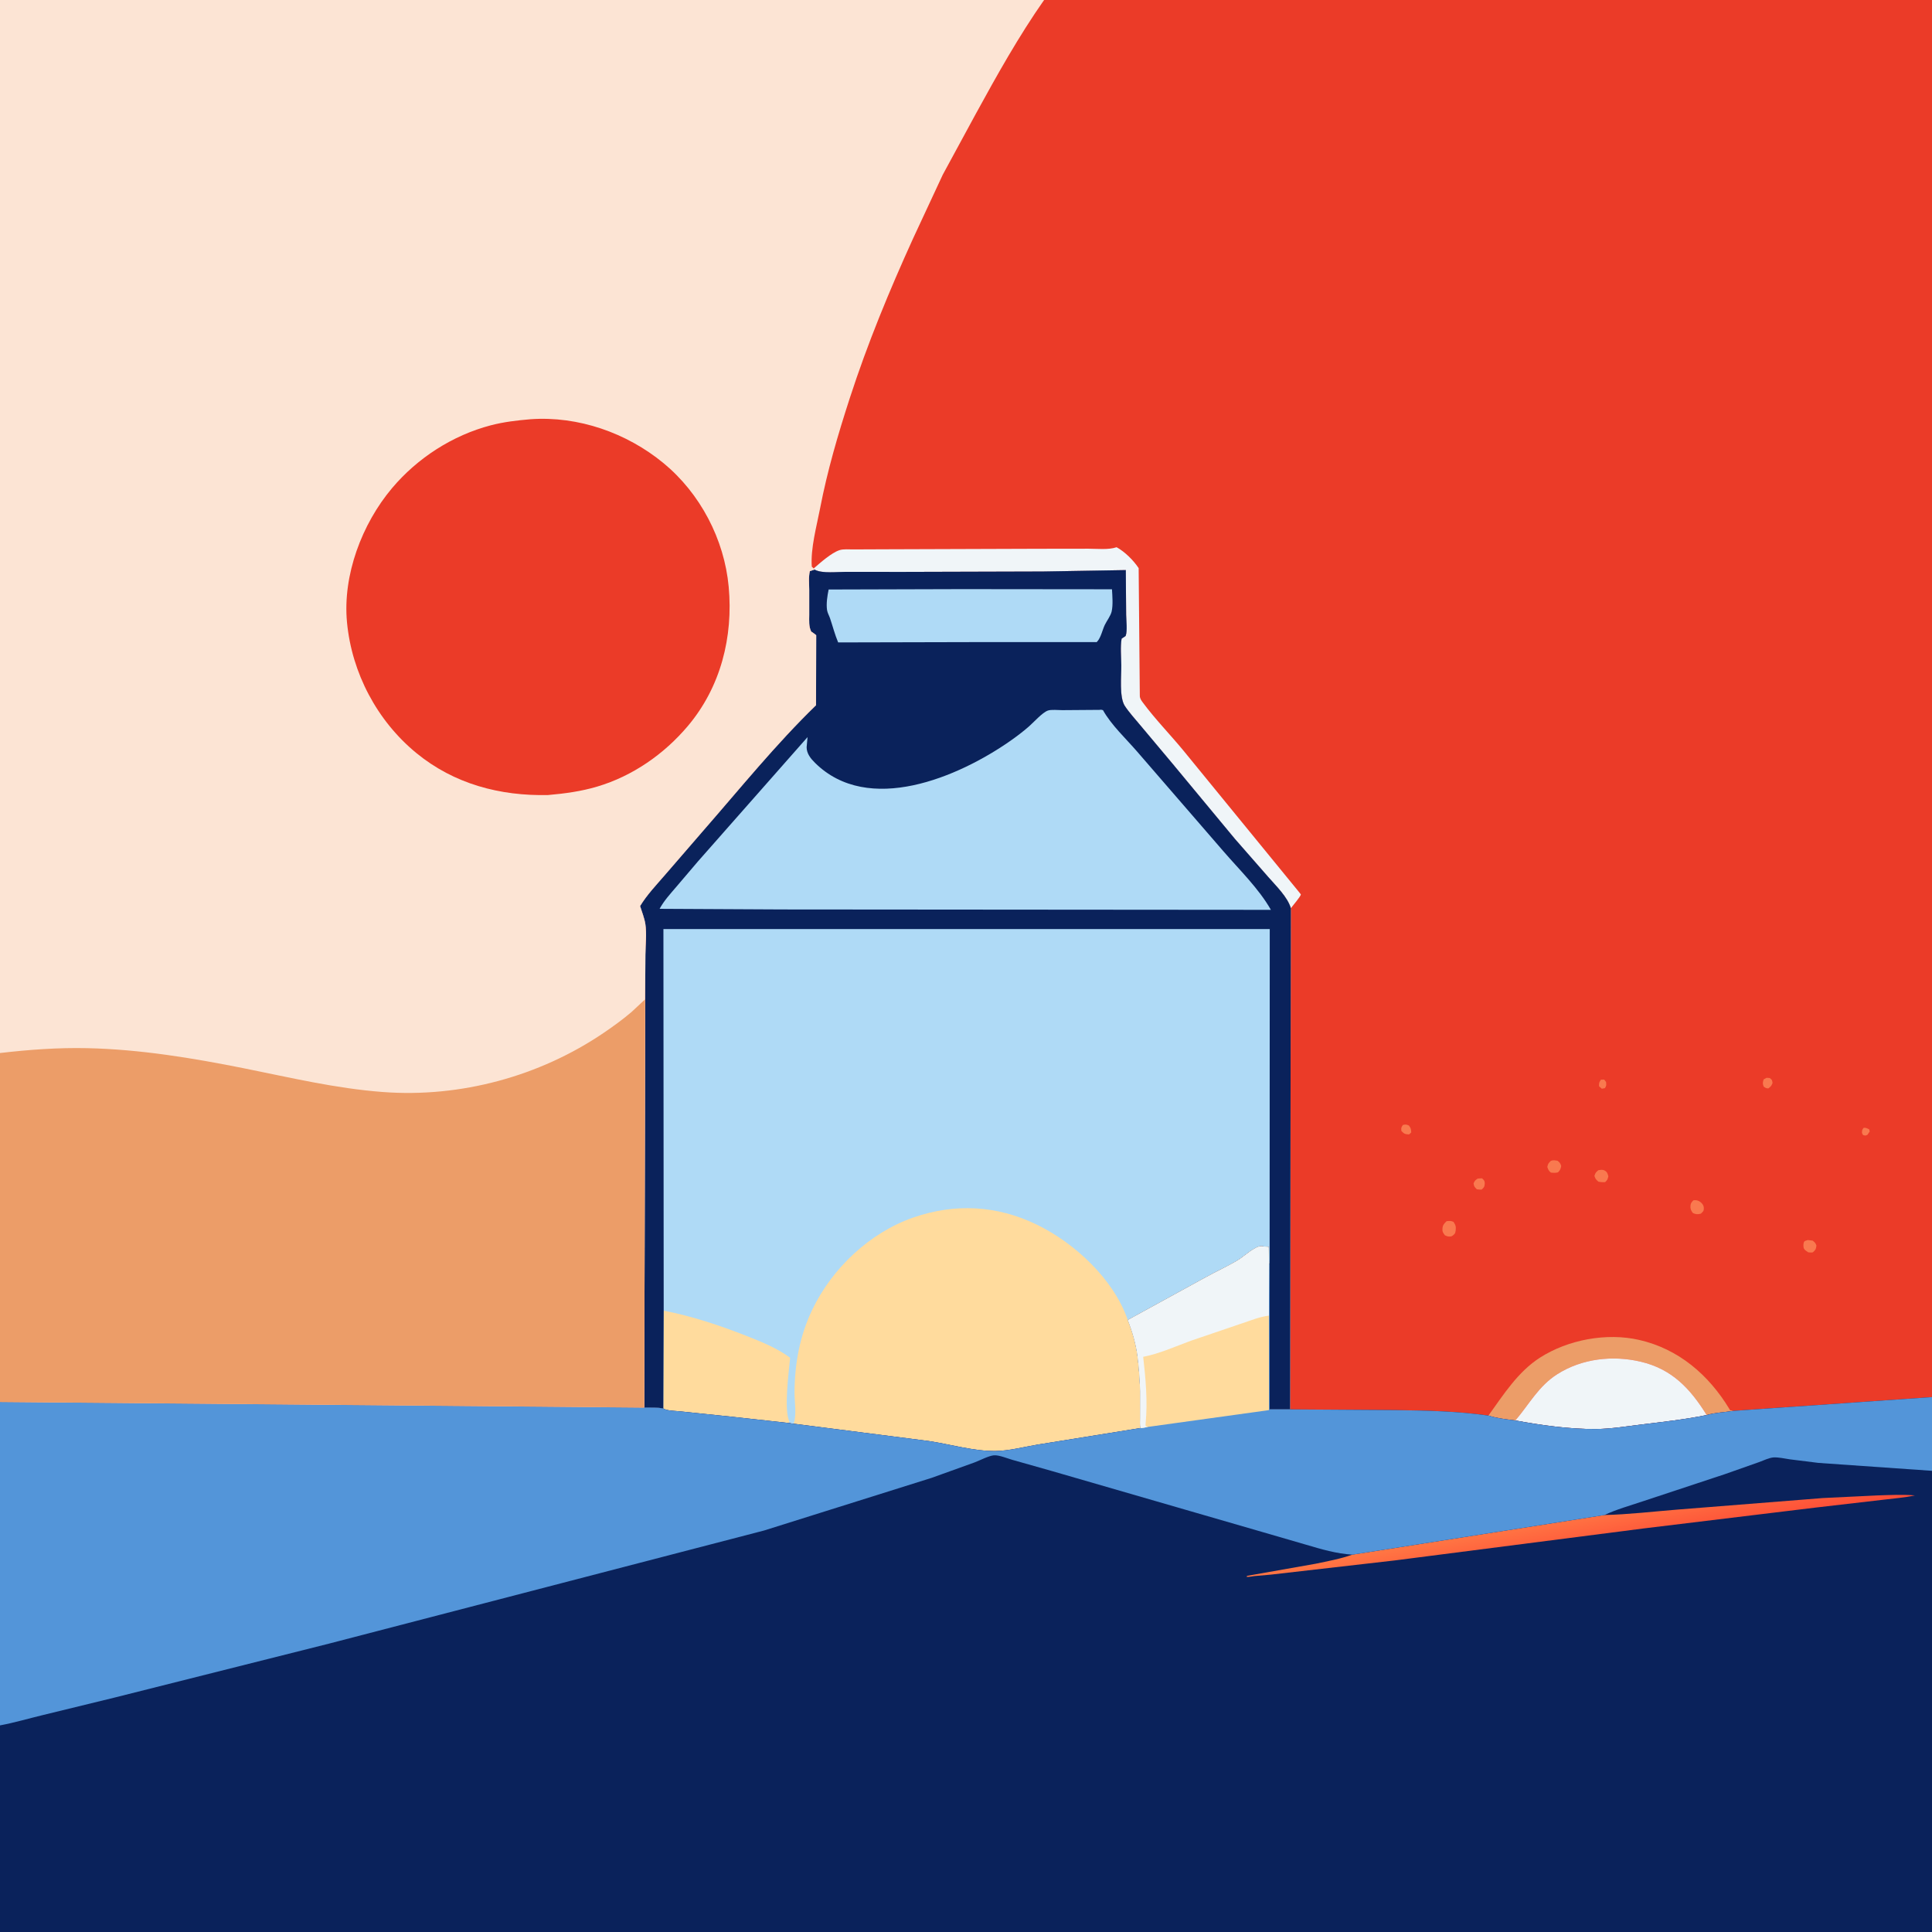 <svg version="1.1" xmlns="http://www.w3.org/2000/svg" style="display: block;" viewBox="0 0 2048 2048" width="768" height="768">
<rect x="0" y="0" width="2048" height="2048" fill="#333333" stroke="none"/>
<defs>
	<linearGradient id="Gradient1" gradientUnits="userSpaceOnUse" x1="1691.47" y1="1643.73" x2="1683.81" y2="1602.39">
		<stop class="stop0" offset="0" stop-opacity="1" stop-color="rgb(254,79,55)"/>
		<stop class="stop1" offset="1" stop-opacity="1" stop-color="rgb(255,119,68)"/>
	</linearGradient>
</defs>
<path transform="translate(0,0)" fill="rgb(235,59,40)" d="M -0 1116.25 L -0 -0 L 1106.78 0 L 2048 0 L 2048 1480.97 L 2048 1559.13 L 2048 2048 L -0 2048 L 0 1828.98 L 0 1486.15 L -0 1116.25 z"/>
<path transform="translate(0,0)" fill="rgb(249,121,79)" d="M 1975.62 1195.5 C 1978.05 1195.29 1979.39 1196.18 1981.5 1197.23 L 1981.96 1199.5 L 1979.5 1203 C 1977.25 1204 1977.25 1203.86 1974.87 1203.17 L 1973.76 1201 C 1973.91 1198.04 1973.74 1197.74 1975.62 1195.5 z"/>
<path transform="translate(0,0)" fill="rgb(249,121,79)" d="M 1697.06 1144.5 L 1700.5 1144.42 L 1702.5 1146.94 C 1702.77 1150.32 1703.03 1150.68 1701.26 1153.5 L 1698 1154.09 L 1695.06 1151.5 C 1695.03 1147.83 1695.01 1147.52 1697.06 1144.5 z"/>
<path transform="translate(0,0)" fill="rgb(249,121,79)" d="M 1487.11 1192.5 C 1490.27 1191.87 1490.54 1191.85 1493.5 1193.11 C 1495.64 1195.82 1495.78 1197.05 1495.95 1200.5 L 1493.76 1202.5 L 1493.19 1202.53 C 1488.95 1202.25 1488.36 1201.76 1485.5 1198.82 C 1485.2 1195.44 1485.28 1195.38 1487.11 1192.5 z"/>
<path transform="translate(0,0)" fill="rgb(249,121,79)" d="M 1872.67 1142.5 L 1876 1142.74 C 1878.57 1144.79 1878.42 1144.75 1878.98 1148 C 1877.64 1151.22 1877.3 1151.67 1874.5 1153.76 C 1872.16 1153.67 1871.35 1153.18 1869.5 1151.77 C 1868.27 1148.21 1868.58 1147.73 1869.5 1144.23 L 1872.67 1142.5 z"/>
<path transform="translate(0,0)" fill="rgb(249,121,79)" d="M 1566.11 1249.5 C 1567.65 1249.09 1569.41 1249.15 1571 1249.07 C 1572.91 1250.75 1573.98 1251.76 1573.9 1254.5 C 1573.81 1257.88 1572.97 1259 1570.5 1261.06 C 1568.82 1261.14 1567.18 1260.87 1565.5 1260.69 C 1563.12 1258.23 1562.56 1258.01 1562.04 1254.5 C 1563.27 1251.67 1563.61 1251.31 1566.11 1249.5 z"/>
<path transform="translate(0,0)" fill="rgb(249,121,79)" d="M 1916.39 1314.5 L 1921.5 1315.1 C 1923.94 1317.1 1924.42 1317.46 1925.5 1320.39 C 1924.9 1324.48 1924.75 1324.64 1921.74 1327.5 C 1919.92 1327.9 1918.65 1327.7 1916.81 1327.5 C 1915.42 1326.55 1913.18 1325.29 1912.37 1323.77 C 1911.43 1322.01 1911.5 1318.38 1912.29 1316.6 C 1912.93 1315.17 1915 1314.99 1916.39 1314.5 z"/>
<path transform="translate(0,0)" fill="rgb(249,121,79)" d="M 1694.24 1240.5 C 1696.59 1240.11 1698.76 1239.62 1701 1240.82 C 1703.72 1242.28 1704.2 1244.25 1704.93 1247 C 1704.05 1250.17 1704.05 1250.8 1701.5 1253.08 C 1698.99 1253.36 1696.97 1253.03 1694.5 1252.69 C 1691.84 1250.37 1691.28 1250.01 1690.17 1246.5 C 1691.22 1243.15 1691.57 1242.81 1694.24 1240.5 z"/>
<path transform="translate(0,0)" fill="rgb(249,121,79)" d="M 1644.03 1230.5 C 1646.6 1229.52 1648.61 1230.04 1651.22 1230.5 C 1653.57 1232.62 1654 1233.01 1654.95 1236 C 1654.29 1239.29 1653.87 1240.41 1651.5 1242.78 C 1648.82 1243.4 1646.69 1243.26 1644 1242.99 C 1641.48 1240.92 1641.32 1239.98 1640.21 1237 C 1641.03 1233.33 1641.47 1233.03 1644.03 1230.5 z"/>
<path transform="translate(0,0)" fill="rgb(249,121,79)" d="M 1794.95 1272.5 L 1795.76 1272.3 C 1798.37 1271.94 1800.93 1272.83 1802.9 1274.51 C 1804.78 1276.11 1806.1 1278.05 1806.15 1280.6 C 1806.21 1284 1805.19 1284.28 1803.01 1286.5 C 1799.58 1287.48 1797.65 1287.27 1794.5 1285.86 C 1792.47 1283.05 1791.7 1281.57 1791.97 1278 C 1792.17 1275.45 1793.25 1274.27 1794.95 1272.5 z"/>
<path transform="translate(0,0)" fill="rgb(249,121,79)" d="M 1533.45 1294.5 C 1536.7 1294.18 1537.71 1293.93 1540.79 1295.24 C 1543.07 1298.63 1543.54 1300.34 1543.06 1304.5 C 1542.67 1307.92 1541.53 1308.7 1538.81 1310.5 C 1535.62 1311.18 1534.56 1310.75 1531.7 1309.5 C 1529.65 1306.89 1528.75 1305.46 1529.09 1302 C 1529.46 1298.33 1531.01 1296.92 1533.45 1294.5 z"/>
<path transform="translate(0,0)" fill="rgb(236,157,104)" d="M 1577.8 1500.59 C 1593.68 1478.48 1609.07 1454.12 1632.43 1439.16 C 1662.23 1420.08 1703.05 1412.46 1737.64 1420.39 C 1779.28 1429.92 1811.26 1457.3 1833.17 1493.51 L 1834 1494.91 L 1837.67 1495.57 C 1828.42 1497.05 1818.07 1497.35 1809.18 1500.01 C 1791.76 1471.99 1772.41 1451.2 1739.01 1443.4 C 1709.24 1436.45 1676.85 1440.18 1650.84 1456.66 C 1630.94 1469.27 1621.14 1488.42 1606.35 1505.76 C 1596.86 1504.52 1586.94 1503.55 1577.8 1500.59 z"/>
<path transform="translate(0,0)" fill="rgb(240,245,248)" d="M 1606.35 1505.76 C 1621.14 1488.42 1630.94 1469.27 1650.84 1456.66 C 1676.85 1440.18 1709.24 1436.45 1739.01 1443.4 C 1772.41 1451.2 1791.76 1471.99 1809.18 1500.01 C 1786.4 1504.65 1763.07 1507.23 1740 1510.04 C 1724.24 1511.96 1707.8 1514.68 1691.92 1514.83 C 1664.19 1515.09 1633.54 1510.77 1606.35 1505.76 z"/>
<path transform="translate(0,0)" fill="rgb(240,245,248)" d="M 862.581 602.569 C 869.664 596.448 881.112 586.119 889.915 583.185 C 893.954 581.839 899.967 582.459 904.295 582.416 L 937.802 582.275 L 1101.57 581.726 L 1153.68 581.654 C 1162.87 581.646 1174.91 583.07 1183.65 580.09 C 1192.29 584.773 1201.58 594.002 1207.02 602.245 L 1208.25 737.396 C 1208.26 740.323 1209.63 742.253 1211.32 744.546 C 1224.51 762.414 1240.62 778.779 1254.76 795.99 L 1375.7 944.001 C 1376.17 944.598 1379 948.025 1378.98 948.13 C 1378.69 950.442 1370.23 960.183 1368.34 962.743 C 1364.86 950.757 1352.42 938.917 1344.22 929.465 L 1309.01 889.23 L 1242.74 809.319 L 1209.14 769.265 C 1203.58 762.516 1197.24 755.714 1192.41 748.436 C 1186.24 739.149 1188.75 716.184 1188.61 705.077 C 1188.49 696.084 1187.42 685.834 1188.95 677 L 1193.23 674.144 C 1195.24 668.315 1193.82 658.077 1193.75 651.785 L 1193.4 604.321 L 1105.54 605.822 L 956.67 606.246 L 896.281 606.198 C 887.284 606.184 872.147 608.047 864.226 604.189 L 863.423 603.755 L 862.581 602.569 z"/>
<path transform="translate(0,0)" fill="rgb(175,218,246)" d="M 863.423 603.755 L 864.226 604.189 C 872.147 608.047 887.284 606.184 896.281 606.198 L 956.67 606.246 L 1105.54 605.822 L 1193.4 604.321 L 1193.75 651.785 C 1193.82 658.077 1195.24 668.315 1193.23 674.144 L 1188.95 677 C 1187.42 685.834 1188.49 696.084 1188.61 705.077 C 1188.75 716.184 1186.24 739.149 1192.41 748.436 C 1197.24 755.714 1203.58 762.516 1209.14 769.265 L 1242.74 809.319 L 1309.01 889.23 L 1344.22 929.465 C 1352.42 938.917 1364.86 950.757 1368.34 962.743 L 1367.54 1494.01 L 1345.87 1494.03 L 1345.84 1339.69 L 1345.23 1339.64 L 1344.78 1321.84 L 1337.16 1321.09 C 1330.8 1320.62 1318.65 1331.94 1312.93 1335.44 C 1301.7 1342.3 1289.53 1347.74 1278.01 1354.11 L 1195.51 1399.31 C 1200.17 1411.04 1204 1424.03 1205.68 1436.55 C 1207.36 1449.11 1208.14 1462.08 1208.64 1474.74 L 1208.6 1503.36 C 1208.58 1505.73 1208.21 1511.75 1209.17 1513.75 L 1099.82 1531.35 C 1085.54 1533.75 1069.65 1537.96 1055.29 1538.13 C 1032.45 1538.41 1007.63 1531.07 984.859 1527.59 L 841.28 1509.18 C 839.562 1509.11 837.918 1508.74 836.226 1508.44 L 774.694 1501.68 L 721.386 1496.14 C 716.439 1495.58 707.282 1495.66 703.163 1493.09 C 696.659 1491.77 689.595 1492.16 682.954 1492.11 L 683.875 1059.29 L 684.159 1012 C 684.252 1001.63 685.696 989.702 684.098 979.5 C 683.109 973.184 680.442 966.591 678.522 960.475 C 685.81 948.413 695.987 937.833 705.163 927.166 L 745.546 880.457 C 784.507 835.85 822.511 788.776 865.028 747.563 L 865.211 673.321 C 863.547 671.854 861.761 670.72 859.915 669.5 C 857.179 663.926 857.805 657.893 857.81 651.83 L 857.811 625.508 C 857.823 619.296 856.982 611.36 858.5 605.415 L 863.423 603.755 z"/>
<path transform="translate(0,0)" fill="rgb(255,219,157)" d="M 703.546 1389.36 C 733.006 1394.98 763.086 1405.03 791.012 1416 C 806.697 1422.16 824.063 1429.14 837.584 1439.33 C 836.245 1453.51 830.628 1495.42 836.909 1506.94 L 836.226 1508.44 L 774.694 1501.68 L 721.386 1496.14 C 716.439 1495.58 707.282 1495.66 703.163 1493.09 L 703.546 1389.36 z"/>
<path transform="translate(0,0)" fill="rgb(255,219,157)" d="M 841.28 1509.18 C 844.773 1499.56 842.125 1485.68 842.219 1475.41 C 842.498 1444.98 847.829 1415.97 860.997 1388.42 C 881.994 1344.48 921.908 1306.71 968.094 1290.65 C 1012.33 1275.27 1056.86 1277.7 1098.94 1298.11 C 1139.34 1317.7 1180.61 1356.03 1195.51 1399.31 C 1200.17 1411.04 1204 1424.03 1205.68 1436.55 C 1207.36 1449.11 1208.14 1462.08 1208.64 1474.74 L 1208.6 1503.36 C 1208.58 1505.73 1208.21 1511.75 1209.17 1513.75 L 1099.82 1531.35 C 1085.54 1533.75 1069.65 1537.96 1055.29 1538.13 C 1032.45 1538.41 1007.63 1531.07 984.859 1527.59 L 841.28 1509.18 z"/>
<path transform="translate(0,0)" fill="rgb(10,34,91)" d="M 863.423 603.755 L 864.226 604.189 C 872.147 608.047 887.284 606.184 896.281 606.198 L 956.67 606.246 L 1105.54 605.822 L 1193.4 604.321 L 1193.75 651.785 C 1193.82 658.077 1195.24 668.315 1193.23 674.144 L 1188.95 677 C 1187.42 685.834 1188.49 696.084 1188.61 705.077 C 1188.75 716.184 1186.24 739.149 1192.41 748.436 C 1197.24 755.714 1203.58 762.516 1209.14 769.265 L 1242.74 809.319 L 1309.01 889.23 L 1344.22 929.465 C 1352.42 938.917 1364.86 950.757 1368.34 962.743 L 1367.54 1494.01 L 1345.87 1494.03 L 1345.84 1339.69 L 1345.99 984.824 L 703.251 984.837 L 703.546 1389.36 L 703.163 1493.09 C 696.659 1491.77 689.595 1492.16 682.954 1492.11 L 683.875 1059.29 L 684.159 1012 C 684.252 1001.63 685.696 989.702 684.098 979.5 C 683.109 973.184 680.442 966.591 678.522 960.475 C 685.81 948.413 695.987 937.833 705.163 927.166 L 745.546 880.457 C 784.507 835.85 822.511 788.776 865.028 747.563 L 865.211 673.321 C 863.547 671.854 861.761 670.72 859.915 669.5 C 857.179 663.926 857.805 657.893 857.81 651.83 L 857.811 625.508 C 857.823 619.296 856.982 611.36 858.5 605.415 L 863.423 603.755 z"/>
<path transform="translate(0,0)" fill="rgb(175,218,246)" d="M 1019.43 624.5 L 1178.74 624.659 C 1179.16 631.699 1179.97 641.421 1178.38 648.264 C 1177.32 652.807 1173.31 657.997 1171.21 662.289 C 1168.61 667.602 1167.07 675.791 1163.07 680.096 C 1162.27 680.951 1162.46 680.658 1161.11 680.659 L 1037.5 680.649 L 888.48 680.996 C 884.924 672.513 882.812 664.134 879.91 655.5 C 878.965 652.688 877.144 649.639 876.714 646.723 C 875.702 639.873 876.998 631.654 878.393 624.899 L 1019.43 624.5 z"/>
<path transform="translate(0,0)" fill="rgb(175,218,246)" d="M 1165.58 752.491 C 1167.22 752.209 1167.66 752.338 1169.2 752.777 C 1177.91 768.476 1193.59 783.032 1205.38 796.676 L 1297.05 902.591 C 1313.86 922.051 1334.53 942.093 1347.2 964.466 L 829.5 964.058 L 699.206 963.384 C 703.959 954.668 710.332 947.792 716.733 940.288 L 739.975 913 L 856.031 781.37 L 855.062 792.095 C 855.073 798.789 859.315 804.044 863.843 808.542 C 920.49 864.81 1016.11 823.665 1070.79 785.5 C 1077.65 780.713 1084.37 775.587 1090.68 770.1 C 1095.73 765.717 1104.71 755.498 1110.67 753.266 C 1114.3 751.909 1122.03 752.821 1125.96 752.788 L 1165.58 752.491 z"/>
<path transform="translate(0,0)" fill="rgb(10,34,91)" d="M 1195.51 1399.31 L 1278.01 1354.11 C 1289.53 1347.74 1301.7 1342.3 1312.93 1335.44 C 1318.65 1331.94 1330.8 1320.62 1337.16 1321.09 L 1344.78 1321.84 L 1345.23 1339.64 L 1345.84 1339.69 L 1345.87 1494.03 L 1367.54 1494.01 L 1479.6 1494.77 C 1512.38 1495.21 1545.3 1495.88 1577.8 1500.59 C 1586.94 1503.55 1596.86 1504.52 1606.35 1505.76 C 1633.54 1510.77 1664.19 1515.09 1691.92 1514.83 C 1707.8 1514.68 1724.24 1511.96 1740 1510.04 C 1763.07 1507.23 1786.4 1504.65 1809.18 1500.01 C 1818.07 1497.35 1828.42 1497.05 1837.67 1495.57 L 2048 1480.97 L 2048 1559.13 L 2048 2048 L -0 2048 L 0 1828.98 L 0 1486.15 L 682.954 1492.11 C 689.595 1492.16 696.659 1491.77 703.163 1493.09 C 707.282 1495.66 716.439 1495.58 721.386 1496.14 L 774.694 1501.68 L 836.226 1508.44 C 837.918 1508.74 839.562 1509.11 841.28 1509.18 L 984.859 1527.59 C 1007.63 1531.07 1032.45 1538.41 1055.29 1538.13 C 1069.65 1537.96 1085.54 1533.75 1099.82 1531.35 L 1209.17 1513.75 C 1208.21 1511.75 1208.58 1505.73 1208.6 1503.36 L 1208.64 1474.74 C 1208.14 1462.08 1207.36 1449.11 1205.68 1436.55 C 1204 1424.03 1200.17 1411.04 1195.51 1399.31 z"/>
<path transform="translate(0,0)" fill="url(#Gradient1)" d="M 1700.82 1606 C 1726.39 1605.39 1752.47 1602.3 1778 1600.24 L 1932.5 1587.98 L 1989.7 1585.23 C 2003.2 1584.8 2016.39 1584.08 2029.9 1585.19 C 2019.01 1587.59 2007.53 1588.38 1996.47 1589.77 L 1924.14 1598.15 L 1743 1620.13 L 1479 1654.06 L 1347.5 1669.13 L 1329.73 1670.69 C 1326.95 1670.95 1324.16 1671.83 1321.37 1671.5 L 1322 1670.46 L 1394.53 1657.65 C 1407.54 1654.92 1421.05 1652.46 1433.59 1648 L 1700.82 1606 z"/>
<path transform="translate(0,0)" fill="rgb(83,149,217)" d="M 1195.51 1399.31 L 1278.01 1354.11 C 1289.53 1347.74 1301.7 1342.3 1312.93 1335.44 C 1318.65 1331.94 1330.8 1320.62 1337.16 1321.09 L 1344.78 1321.84 L 1345.23 1339.64 L 1345.84 1339.69 L 1345.87 1494.03 L 1367.54 1494.01 L 1479.6 1494.77 C 1512.38 1495.21 1545.3 1495.88 1577.8 1500.59 C 1586.94 1503.55 1596.86 1504.52 1606.35 1505.76 C 1633.54 1510.77 1664.19 1515.09 1691.92 1514.83 C 1707.8 1514.68 1724.24 1511.96 1740 1510.04 C 1763.07 1507.23 1786.4 1504.65 1809.18 1500.01 C 1818.07 1497.35 1828.42 1497.05 1837.67 1495.57 L 2048 1480.97 L 2048 1559.13 L 1927.67 1550.74 L 1897.15 1546.93 C 1891.81 1546.15 1885.59 1544.67 1880.2 1544.92 C 1875.55 1545.14 1869.08 1548.32 1864.65 1549.9 L 1828.38 1562.69 L 1741.12 1591.56 C 1727.9 1596.03 1713.42 1599.99 1700.82 1606 L 1433.59 1648 C 1416.18 1646.87 1401.3 1642.39 1384.63 1637.5 L 1337.58 1623.83 L 1115.44 1559.47 L 1073.15 1547.5 C 1068.04 1546.04 1058.92 1542.26 1053.61 1542.69 C 1048.11 1543.14 1038.61 1548.15 1033 1550.26 L 987.643 1566.57 L 809.942 1622.41 L 348.71 1742.32 L 121.447 1799.5 L 45 1818.15 C 30.07 1821.76 15.094 1826.17 0 1828.98 L 0 1486.15 L 682.954 1492.11 C 689.595 1492.16 696.659 1491.77 703.163 1493.09 C 707.282 1495.66 716.439 1495.58 721.386 1496.14 L 774.694 1501.68 L 836.226 1508.44 C 837.918 1508.74 839.562 1509.11 841.28 1509.18 L 984.859 1527.59 C 1007.63 1531.07 1032.45 1538.41 1055.29 1538.13 C 1069.65 1537.96 1085.54 1533.75 1099.82 1531.35 L 1209.17 1513.75 C 1208.21 1511.75 1208.58 1505.73 1208.6 1503.36 L 1208.64 1474.74 C 1208.14 1462.08 1207.36 1449.11 1205.68 1436.55 C 1204 1424.03 1200.17 1411.04 1195.51 1399.31 z"/>
<path transform="translate(0,0)" fill="rgb(255,219,157)" d="M 1195.51 1399.31 L 1278.01 1354.11 C 1289.53 1347.74 1301.7 1342.3 1312.93 1335.44 C 1318.65 1331.94 1330.8 1320.62 1337.16 1321.09 L 1344.78 1321.84 L 1345.23 1339.64 L 1345.09 1394.62 L 1345.16 1494.77 L 1216.81 1512.59 C 1214.47 1512.99 1211.51 1513.86 1209.17 1513.75 C 1208.21 1511.75 1208.58 1505.73 1208.6 1503.36 L 1208.64 1474.74 C 1208.14 1462.08 1207.36 1449.11 1205.68 1436.55 C 1204 1424.03 1200.17 1411.04 1195.51 1399.31 z"/>
<path transform="translate(0,0)" fill="rgb(240,245,248)" d="M 1195.51 1399.31 L 1278.01 1354.11 C 1289.53 1347.74 1301.7 1342.3 1312.93 1335.44 C 1318.65 1331.94 1330.8 1320.62 1337.16 1321.09 L 1344.78 1321.84 L 1345.23 1339.64 L 1345.09 1394.62 C 1335.03 1395.86 1325.71 1399.84 1316.12 1402.97 L 1262.36 1421.25 C 1245.89 1427.28 1229.07 1435 1211.83 1438.27 C 1214.45 1461.7 1216.67 1485.36 1214.42 1508.93 C 1214.27 1510.52 1214.3 1509.88 1214.52 1511.77 L 1216.81 1512.59 C 1214.47 1512.99 1211.51 1513.86 1209.17 1513.75 C 1208.21 1511.75 1208.58 1505.73 1208.6 1503.36 L 1208.64 1474.74 C 1208.14 1462.08 1207.36 1449.11 1205.68 1436.55 C 1204 1424.03 1200.17 1411.04 1195.51 1399.31 z"/>
<path transform="translate(0,0)" fill="rgb(252,228,212)" d="M -0 1116.25 L -0 -0 L 1106.78 0 C 1080.04 38.14 1056.84 79.647 1034.5 120.468 L 999.381 185.187 L 967.865 252.877 C 942.657 308.314 919.561 364.223 900.765 422.18 C 888.297 460.625 877.034 498.959 869.371 538.688 C 865.678 557.832 859.126 581.289 860.527 600.691 L 862.581 602.569 L 863.423 603.755 L 858.5 605.415 C 856.982 611.36 857.823 619.296 857.811 625.508 L 857.81 651.83 C 857.805 657.893 857.179 663.926 859.915 669.5 C 861.761 670.72 863.547 671.854 865.211 673.321 L 865.028 747.563 C 822.511 788.776 784.507 835.85 745.546 880.457 L 705.163 927.166 C 695.987 937.833 685.81 948.413 678.522 960.475 C 680.442 966.591 683.109 973.184 684.098 979.5 C 685.696 989.702 684.252 1001.63 684.159 1012 L 683.875 1059.29 L 682.954 1492.11 L 0 1486.15 L -0 1116.25 z"/>
<path transform="translate(0,0)" fill="rgb(235,59,40)" d="M 562.38 444.407 C 612.997 440.797 664.368 458.871 703.233 490.844 C 742.272 522.958 767.831 571.726 772.442 621.986 C 777.318 675.131 764.05 728.215 729.175 769.573 C 704.081 799.332 670.577 822.659 633.154 833.79 C 616.025 838.884 598.76 841.22 580.998 842.769 C 530.108 843.926 481.418 831.073 441.434 798.322 C 399.725 764.157 372.934 713.322 367.838 659.755 C 363.088 609.82 383.596 555.458 415.519 517.522 C 442.436 485.536 479.76 461.434 520.275 450.844 C 534.151 447.217 548.132 445.625 562.38 444.407 z"/>
<path transform="translate(0,0)" fill="rgb(236,157,104)" d="M 683.875 1059.29 L 682.954 1492.11 L 0 1486.15 L -0 1116.25 C 30.789 1112.67 61.475 1110.43 92.5 1111.1 C 148.292 1112.31 204.056 1121.52 258.667 1132.45 C 307.906 1142.3 355.652 1153.81 405.914 1157.58 C 487.965 1163.74 571.806 1141.11 639.882 1094.91 C 649.952 1088.07 660.266 1080.62 669.504 1072.7 L 683.875 1059.29 z"/>
</svg>
